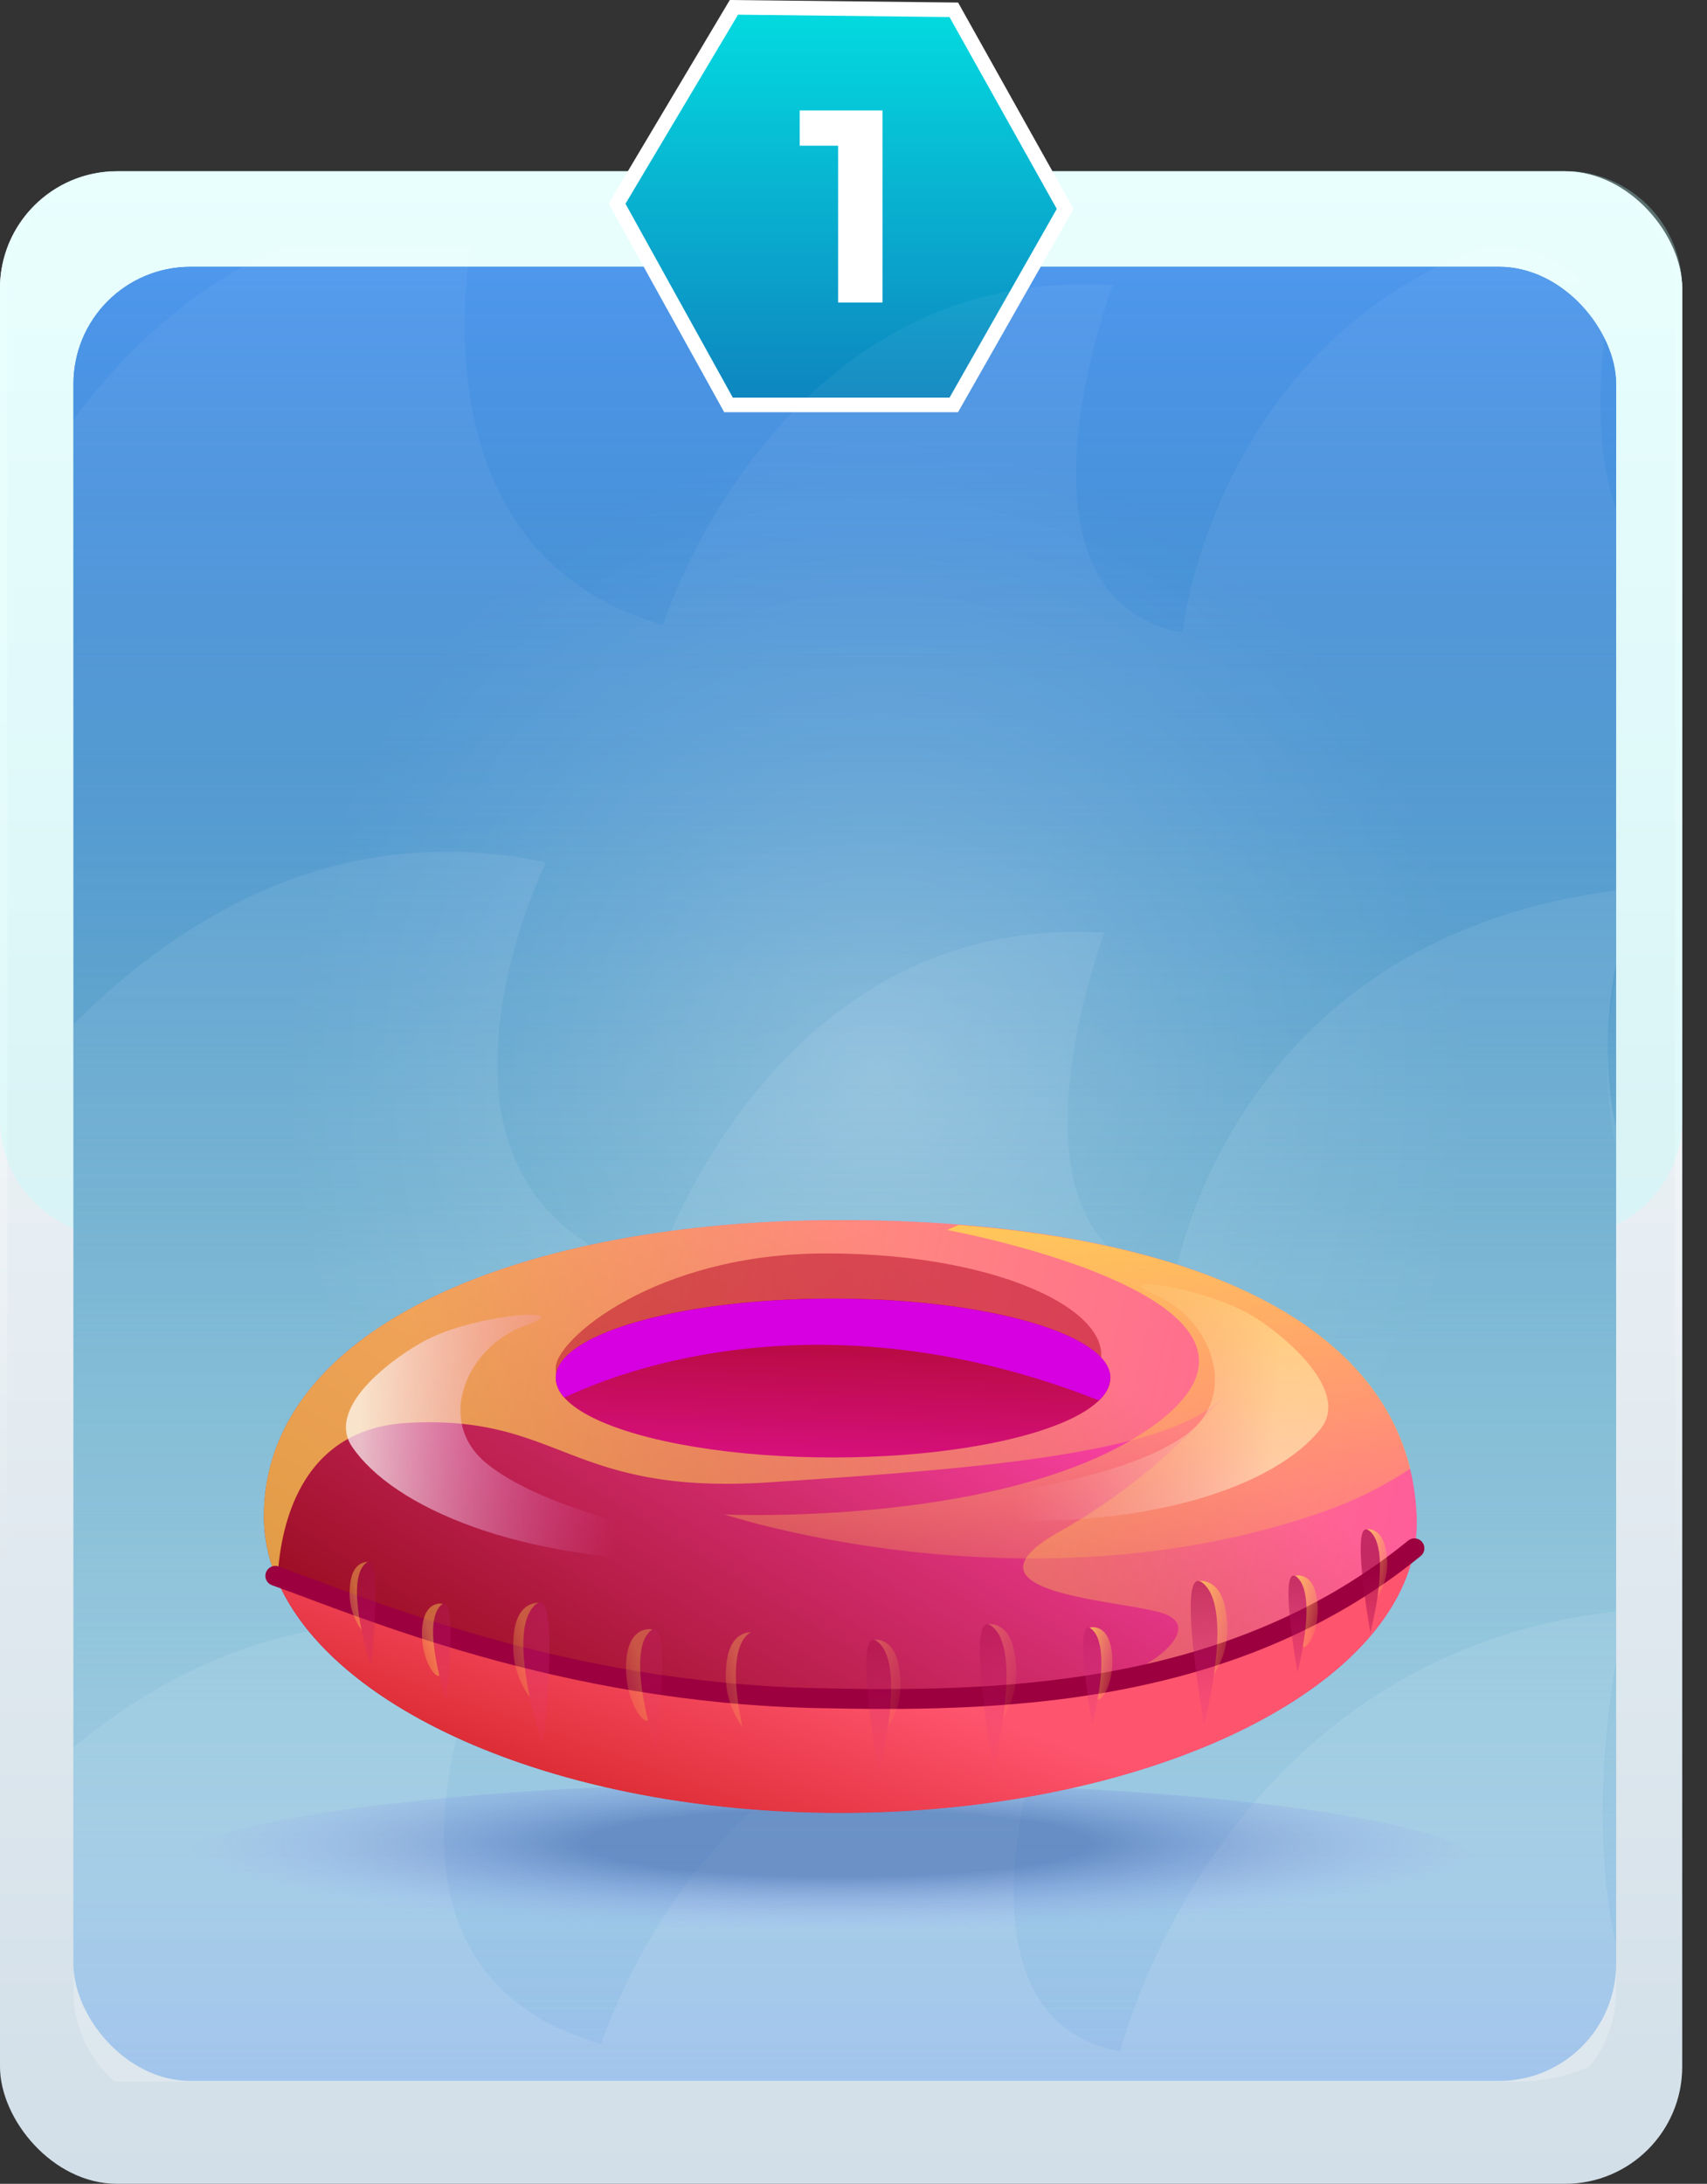 <?xml version="1.0" encoding="UTF-8"?>
<svg viewBox="0 0 174.28 222.85" xmlns="http://www.w3.org/2000/svg" xmlns:xlink="http://www.w3.org/1999/xlink">
    <rect x="0" y="0" width="174.28" height="222.85" fill="#333333" stroke="none"/>
    <defs>
        <style>.cls-1,.cls-23,.cls-4{fill:none;}.cls-2{isolation:isolate;}.cls-3{fill:url(#ai);}.cls-4{stroke-width:0.75px;stroke:url(#aj);}.cls-5{fill:#b6fffb;fill-opacity:0.3;}.cls-6{fill:url(#i);}.cls-7{fill:url(#h);}.cls-8{fill:url(#g);}.cls-9{stroke:#fff;stroke-width:1.49px;fill:url(#ak);}.cls-10{clip-path:url(#e);}.cls-11{opacity:0.48;}.cls-12,.cls-13,.cls-15,.cls-17{fill:#fff;}.cls-12{opacity:0.1;}.cls-13,.cls-42,.cls-43,.cls-44,.cls-45{opacity:0.42;}.cls-14{opacity:0.4;}.cls-15{opacity:0.61;}.cls-16{fill-opacity:0.5;fill:url(#f);}.cls-18{opacity:0.26;mix-blend-mode:color-dodge;fill:url(#ah);}.cls-19{fill:url(#j);}.cls-20,.cls-25,.cls-26,.cls-32,.cls-34,.cls-36,.cls-38{opacity:0.7;}.cls-20{fill:url(#a);}.cls-21{fill:#c21f37;opacity:0.62;}.cls-22{fill:url(#k);}.cls-23{stroke:#9c003f;stroke-linecap:round;stroke-linejoin:round;stroke-width:2.03px;}.cls-24{fill:url(#l);}.cls-25{fill:url(#c);}.cls-26{fill:url(#m);}.cls-27,.cls-28,.cls-29,.cls-30{opacity:0.27;}.cls-27{fill:url(#d);}.cls-28{fill:url(#ac);}.cls-29{fill:url(#n);}.cls-30{fill:url(#ab);}.cls-31,.cls-33,.cls-35,.cls-37,.cls-40{opacity:0.57;}.cls-31{fill:url(#b);}.cls-32{fill:url(#aa);}.cls-33{fill:url(#u);}.cls-34{fill:url(#z);}.cls-35{fill:url(#t);}.cls-36{fill:url(#y);}.cls-37{fill:url(#s);}.cls-38{fill:url(#x);}.cls-39,.cls-46,.cls-47{opacity:0.31;}.cls-39{fill:url(#w);}.cls-40{fill:url(#r);}.cls-41{opacity:0.35;fill:url(#v);}.cls-42{fill:url(#q);}.cls-43{fill:url(#ag);}.cls-44{fill:url(#p);}.cls-45{fill:url(#af);}.cls-46{fill:url(#o);}.cls-47{fill:url(#ae);}.cls-48{fill:url(#ad);}.cls-49{fill:#d600e0;mix-blend-mode:multiply;}</style>
        <linearGradient id="ai" x1="85.87" x2="85.87" y1="2892.2" y2="3097.6" gradientTransform="matrix(1 0 0 -1 0 3115.1)" gradientUnits="userSpaceOnUse">
            <stop stop-color="#d2dfe8" offset="0"/>
            <stop stop-color="#fff" offset="1"/>
        </linearGradient>
        <linearGradient id="aj" x1="85.87" x2="85.87" y1="3097.6" y2="2892.2" gradientTransform="matrix(1 0 0 -1 0 3115.1)" gradientUnits="userSpaceOnUse">
            <stop stop-color="#fff" offset="0"/>
            <stop stop-color="#fff" stop-opacity="0" offset=".7"/>
        </linearGradient>
        <linearGradient id="i" x1="86.25" x2="86.25" y1="2902.7" y2="3087.8" gradientTransform="matrix(1 0 0 -1 0 3115.1)" gradientUnits="userSpaceOnUse">
            <stop stop-color="#8bb6e8" offset="0"/>
            <stop stop-color="#91b9e9" offset=".02"/>
            <stop stop-color="#b2cff0" offset=".14"/>
            <stop stop-color="#cee0f5" offset=".27"/>
            <stop stop-color="#e4eefa" offset=".41"/>
            <stop stop-color="#f3f8fd" offset=".56"/>
            <stop stop-color="#fcfdfe" offset=".74"/>
            <stop stop-color="#fff" offset="1"/>
        </linearGradient>
        <linearGradient id="h" x1="86.25" x2="86.25" y1="2902.7" y2="3087.8" gradientTransform="matrix(1 0 0 -1 0 3115.1)" gradientUnits="userSpaceOnUse">
            <stop stop-color="#fff" offset="0"/>
            <stop stop-color="#03dbe0" stop-opacity="0" offset="0"/>
            <stop stop-color="#0e84bf" offset="1"/>
        </linearGradient>
        <linearGradient id="g" x1="86.25" x2="86.25" y1="2902.7" y2="3087.8" gradientTransform="matrix(1 0 0 -1 0 3115.1)" gradientUnits="userSpaceOnUse">
            <stop stop-color="#45657b" stop-opacity="0" offset="0"/>
            <stop stop-color="#4e97ed" offset="1"/>
        </linearGradient>
        <linearGradient id="ak" x1="85.87" x2="85.87" y1="3114.3" y2="3073.7" gradientTransform="matrix(1 0 0 -1 0 3115.1)" gradientUnits="userSpaceOnUse">
            <stop stop-color="#fff" offset="0"/>
            <stop stop-color="#03dbe0" offset="0"/>
            <stop stop-color="#0e84bf" offset="1"/>
        </linearGradient>
        <clipPath id="e">
            <path class="cls-1" d="M19.45,25.07h133.6A12.12,12.12,0,0,1,165,37.35V203.07a12.11,12.11,0,0,1-11.95,12.28H19.45A12.11,12.11,0,0,1,7.5,203.07V37.35A12.12,12.12,0,0,1,19.45,25.07Z"/>
        </clipPath>
        <radialGradient id="f" cx="539.06" cy="1971.8" r=".68" gradientTransform="matrix(0 13.04 98.4 0 -193940 -6841.1)" gradientUnits="userSpaceOnUse">
            <stop stop-color="#3255a8" offset=".38"/>
            <stop stop-color="#a0a0ff" stop-opacity="0" offset="1"/>
        </radialGradient>
        <radialGradient id="ah" cx="89.64" cy="536.52" r="60.66" gradientTransform="translate(0 -469.32) scale(1 1.08)" gradientUnits="userSpaceOnUse">
            <stop stop-color="#fff" offset="0"/>
            <stop stop-color="#fff" stop-opacity=".69" offset=".26"/>
            <stop stop-color="#fff" stop-opacity=".4" offset=".52"/>
            <stop stop-color="#fff" stop-opacity=".18" offset=".75"/>
            <stop stop-color="#fff" stop-opacity=".05" offset=".91"/>
            <stop stop-color="#fff" stop-opacity="0" offset="1"/>
        </radialGradient>
        <linearGradient id="j" x1="56.91" x2="116.81" y1="201.16" y2="104.26" gradientUnits="userSpaceOnUse">
            <stop stop-color="#820000" offset="0"/>
            <stop stop-color="#990d1f" offset=".15"/>
            <stop stop-color="#d22c6d" offset=".47"/>
            <stop stop-color="#ff45ab" offset=".71"/>
        </linearGradient>
        <linearGradient id="a" x1="-1.19" x2="184.61" y1="128.25" y2="169.46" gradientUnits="userSpaceOnUse">
            <stop stop-color="#ffd754" offset=".23"/>
            <stop stop-color="#ffb64f" stop-opacity="0" offset="1"/>
        </linearGradient>
        <linearGradient id="k" x1="87.67" x2="71.65" y1="155.81" y2="200.83" gradientUnits="userSpaceOnUse">
            <stop stop-color="#ff546e" offset=".29"/>
            <stop stop-color="#dc2c35" offset=".73"/>
            <stop stop-color="#c91616" offset="1"/>
        </linearGradient>
        <linearGradient id="l" x1="85.66" x2="83.75" y1="122.25" y2="179.85" gradientUnits="userSpaceOnUse">
            <stop stop-color="#990505" offset=".02"/>
            <stop stop-color="#a90824" offset=".15"/>
            <stop stop-color="#d20f73" offset=".43"/>
            <stop stop-color="#ff17c9" offset=".71"/>
        </linearGradient>
        <linearGradient id="c" x1="28.2" x2="62.66" y1="147.4" y2="146.77" gradientUnits="userSpaceOnUse">
            <stop stop-color="#fff" offset=".25"/>
            <stop stop-color="#f28aec" stop-opacity="0" offset="1"/>
        </linearGradient>
        <linearGradient id="m" x1="1647.4" x2="1681.9" y1="199.39" y2="198.75" gradientTransform="matrix(-1 -.07 -.07 1 1800 63.72)" xlink:href="#c"/>
        <linearGradient id="d" x1="101.84" x2="100.82" y1="159.28" y2="183.95" gradientUnits="userSpaceOnUse">
            <stop stop-color="#99003d" offset=".3"/>
            <stop stop-color="#ff4fb9" stop-opacity="0" offset="1"/>
        </linearGradient>
        <linearGradient id="ac" x1="98.79" x2="105.35" y1="169.84" y2="171.3" xlink:href="#a"/>
        <linearGradient id="n" x1="90.12" x2="89.17" y1="161.29" y2="184.33" xlink:href="#d"/>
        <linearGradient id="ab" x1="87.28" x2="93.4" y1="171.16" y2="172.51" xlink:href="#a"/>
        <linearGradient id="b" x1="123.19" x2="122.17" y1="159.17" y2="183.84" gradientUnits="userSpaceOnUse">
            <stop stop-color="#99003d" offset="0"/>
            <stop stop-color="#ff4fb9" stop-opacity="0" offset="1"/>
        </linearGradient>
        <linearGradient id="aa" x1="120.32" x2="126.87" y1="165.43" y2="166.88" xlink:href="#a"/>
        <linearGradient id="u" x1="139.87" x2="138.85" y1="159.86" y2="184.53" xlink:href="#b"/>
        <linearGradient id="z" x1="138.01" x2="142.76" y1="159.01" y2="160.06" xlink:href="#a"/>
        <linearGradient id="t" x1="132.63" x2="131.61" y1="159.56" y2="184.23" xlink:href="#b"/>
        <linearGradient id="y" x1="130.63" x2="135.71" y1="163.94" y2="165.07" xlink:href="#a"/>
        <linearGradient id="s" x1="111.93" x2="110.91" y1="158.71" y2="183.38" xlink:href="#b"/>
        <linearGradient id="x" x1="109.67" x2="114.75" y1="169.23" y2="170.36" xlink:href="#a"/>
        <linearGradient id="w" x1="1384" x2="1390.6" y1="128.38" y2="129.83" gradientTransform="matrix(-1 .06 .06 1 1451.9 -46.89)" xlink:href="#a"/>
        <linearGradient id="r" x1="1408.3" x2="1407.3" y1="117.71" y2="142.38" gradientTransform="matrix(-1 .06 .06 1 1451.9 -46.89)" xlink:href="#b"/>
        <linearGradient id="v" x1="1405.5" x2="1412" y1="123.97" y2="125.42" gradientTransform="matrix(-1 .06 .06 1 1451.9 -46.89)" xlink:href="#a"/>
        <linearGradient id="q" x1="1425" x2="1424" y1="118.39" y2="143.06" gradientTransform="matrix(-1 .06 .06 1 1451.9 -46.89)" xlink:href="#b"/>
        <linearGradient id="ag" x1="1423.2" x2="1427.9" y1="117.55" y2="118.6" gradientTransform="matrix(-1 .06 .06 1 1451.9 -46.89)" xlink:href="#a"/>
        <linearGradient id="p" x1="1417.8" x2="1416.8" y1="118.1" y2="142.77" gradientTransform="matrix(-1 .06 .06 1 1451.9 -46.89)" xlink:href="#b"/>
        <linearGradient id="af" x1="1415.8" x2="1420.8" y1="122.48" y2="123.6" gradientTransform="matrix(-1 .06 .06 1 1451.9 -46.89)" xlink:href="#a"/>
        <linearGradient id="o" x1="1397" x2="1395.7" y1="114" y2="145.17" gradientTransform="matrix(-1 .06 .06 1 1451.9 -46.89)" xlink:href="#b"/>
        <linearGradient id="ae" x1="1394.2" x2="1400.6" y1="127.3" y2="128.72" gradientTransform="matrix(-1 .06 .06 1 1451.9 -46.89)" xlink:href="#a"/>
        <linearGradient id="ad" x1="108.13" x2="109.28" y1="100.05" y2="173.3" xlink:href="#a"/>
    </defs>
    <g class="cls-2">
        <g>
            <g>
                <rect class="cls-3" y="17.49" width="171.75" height="205.36" rx="11.95"/>
                <rect class="cls-4" x=".37" y="17.86" width="171" height="204.61" rx="11.58"/>
                <path class="cls-5" d="M0,29.44a12,12,0,0,1,12-12H159.8a12,12,0,0,1,11.95,12v84.77a12,12,0,0,1-11.95,12H12A12,12,0,0,1,0,114.21Z"/>
                <rect class="cls-6" x="7.5" y="27.23" width="157.5" height="185.12" rx="11.95"/>
                <rect class="cls-7" x="7.5" y="27.23" width="157.5" height="185.12" rx="11.95"/>
                <rect class="cls-8" x="7.5" y="27.23" width="157.5" height="185.12" rx="11.95"/>
                <path class="cls-9" d="M74.93.75,97.38,1l11.37,20.32-11.37,20h-23L63,20.78Z"/>
                <g class="cls-10">
                    <g class="cls-11">
                        <path class="cls-12" d="M166.42,21.77c-41.64,4.06-45.7,42.77-45.7,42.77-19.19-3.61-7.1-35.45-7.1-35.45C79.31,26.93,67.68,63.77,67.68,63.77c-27.78-8-18.87-42.91-18.87-42.91C22,21.77,8.65,38.78.44,54.09l.8,57.46C12.66,97.39,31,82.76,55.76,88c0,0-16.71,33.81,11.07,41.82,0,0,11.63-36.85,45.94-34.69,0,0-12.09,31.85,7.1,35.46,0,0,5.61-35.93,47.24-40,0,0-10.26,30,7.17,39.17V62.13C155.86,54.87,166.42,21.77,166.42,21.77Z"/>
                        <path class="cls-13" d="m6.74 212.41h148.26a18.56 18.56 0 0 0 13-5.41c-8.45-16.82-1.94-42.66-1.94-42.66-41.64 4.06-51.66 45-51.66 45-19.19-3.62-7.1-35.46-7.1-35.46-34.3-2.15-45.91 34.69-45.91 34.69-27.78-8-11.07-41.81-11.07-41.81-21.18-4.5-37.62 5.51-49.08 17.35v22.45a5.68 5.68 0 0 0 5.5 5.85z"/>
                        <g class="cls-14">
                            <path class="cls-15" d="M162.75,210.69l-.45.2Z"/>
                            <path class="cls-15" d="M160.14,211.67l-.44.13Z"/>
                            <path class="cls-15" d="M161.9,211.06l-.45.18Z"/>
                            <path class="cls-15" d="M161,211.39l-.45.15Z"/>
                            <path class="cls-15" d="m156.31 212.36h-0.32z"/>
                            <path class="cls-15" d="M159.23,211.91l-.44.1Z"/>
                            <path class="cls-15" d="M158.29,212.11l-.42.07Z"/>
                            <path class="cls-15" d="M157.33,212.26l-.39.05Z"/>
                            <path class="cls-15" d="M167.36,207.66l-.49.41Z"/>
                            <path class="cls-15" d="m166.65 208.25c-0.15 0.13-0.31 0.25-0.47 0.37 0.16-0.12 0.32-0.24 0.47-0.37z"/>
                            <path class="cls-15" d="M163.58,210.28l-.45.23Z"/>
                            <path class="cls-15" d="m167.11 90.62c-41.63 4.07-47.24 40-47.24 40-19.19-3.61-7.1-35.46-7.1-35.46-34.31-2.16-45.94 34.69-45.94 34.69-27.78-8.01-11.07-41.85-11.07-41.85-24.76-5.24-43.1 9.39-54.52 23.55v72.56c11.46-11.84 27.9-21.85 49.08-17.35 0 0-16.71 33.81 11.07 41.81 0 0 11.63-36.84 45.94-34.68 0 0-12.09 31.84 7.1 35.46 0 0 10-40.92 51.66-45 0 0-6.51 25.84 1.94 42.66a21 21 0 0 0 6.25-15.01v-62.21c-17.34-13.45-7.17-39.17-7.17-39.17z"/>
                            <path class="cls-15" d="M168,207l-.52.49Z"/>
                            <path class="cls-15" d="M164.39,209.83l-.46.26Z"/>
                            <path class="cls-15" d="M165.92,208.81l-.46.33Z"/>
                            <path class="cls-15" d="M165.17,209.34l-.47.29Z"/>
                        </g>
                    </g>
                </g>
                <ellipse class="cls-16" cx="84.33" cy="190.76" rx="67.28" ry="8.92"/>
                <path class="cls-17" d="m90.1 11.27v19.6h-4.53v-16h-3.92v-3.6z"/>
            </g>
            <g>
                <ellipse class="cls-18" cx="89.64" cy="111.33" rx="60.66" ry="68.3"/>
                <path class="cls-19" d="m144.64 154.74c0.68 16.68-26.35 30.23-58.85 30.23s-58.85-13.53-58.85-30.23c0-19.36 26.35-30.23 58.85-30.23s57.99 9.15 58.85 30.23z"/>
                <path class="cls-20" d="M144.64,154.74c-.86-21.08-26.35-30.23-58.85-30.23s-58.85,10.87-58.85,30.23a16.4,16.4,0,0,0,1.38,6.51c.31-5.92,2.51-15.46,13.31-16.05,15.74-.86,16.31,7.44,37,6.06,19.93-1.33,40.82-2.74,46.35-8.83a61.85,61.85,0,0,1-16.78,13.85c-11.16,6.28,5.81,6.95,10.3,8.28s-.67,5.06-2.1,5.54c-.5.16,3,3.91,8.16,7.48C137.11,172,145,163.86,144.64,154.74Zm-19.16-12.92a1,1,0,0,1,.08-.11Z"/>
                <path class="cls-21" d="m111.27 141c-1.9 2.13-18.65-3.33-29.53-3.33s-25 9.37-25 1.9c0-2.84 10.18-11.67 27.57-11.66 19.33-0.03 32.17 7.21 26.96 13.09z"/>
                <path class="cls-22" d="m144.41 158c-19 15.49-43.39 15.67-61 15.29-26.18-0.56-46.3-9.28-55.3-12.48 5.52 13.8 29.24 24.19 57.68 24.19 30.34 0 55.91-11.84 58.62-27z"/>
                <path class="cls-23" d="M144.41,158c-19,15.49-43.39,15.67-61,15.29-26.18-.56-46.3-9.28-55.3-12.48"/>
                <ellipse class="cls-24" cx="85.05" cy="140.62" rx="28.31" ry="8.11"/>
                <path class="cls-25" d="m43.58 136.71c-2.87 1.46-10.49 6.74-7.63 10.93 4.15 6.1 16.91 11.83 36.12 11.7s-12.12-1.65-22.39-10c-5.39-4.41-1.9-12.08 4.07-14.12 5.31-1.85-4.89-1.22-10.17 1.49z"/>
                <path class="cls-26" d="m128 134.36c2.75 1.66 10 7.47 6.83 11.45-4.57 5.79-17.7 10.6-36.85 9.12s12.2-0.79 23-8.44c5.69-4 2.75-11.92-3.07-14.37-5.09-2.18 5.09-0.81 10.09 2.24z"/>
                <path class="cls-27" d="m101.4 180.35s-3.07-17.13 0-14.29 0 14.29 0 14.29z"/>
                <path class="cls-28" d="m101.4 166.06c1.71 1.57 1.52 5.8 1 9.25a8.78 8.78 0 0 0 1.3-5.85c-0.35-3.63-2.21-3.77-2.84-3.71a1.09 1.09 0 0 1 0.54 0.31z"/>
                <path class="cls-29" d="m89.72 181s-2.87-16 0-13.35 0 13.35 0 13.35z"/>
                <path class="cls-30" d="m89.72 167.62c1.59 1.47 1.41 5.42 0.94 8.64a8.14 8.14 0 0 0 1.22-5.46c-0.33-3.39-2.06-3.52-2.65-3.47a1.13 1.13 0 0 1 0.49 0.29z"/>
                <path class="cls-31" d="m122.93 175.94s-3.07-17.13 0-14.29 0 14.29 0 14.29z"/>
                <path class="cls-32" d="m122.93 161.65c1.7 1.57 1.52 5.79 1 9.24a8.74 8.74 0 0 0 1.31-5.84c-0.36-3.63-2.21-3.77-2.84-3.71a1 1 0 0 1 0.53 0.31z"/>
                <path class="cls-33" d="m139.91 166.6s-2.22-12.36 0-10.31 0 10.31 0 10.31z"/>
                <path class="cls-34" d="M139.91,156.29c1.23,1.13,1.09,4.17.73,6.66a6.31,6.31,0,0,0,.94-4.21c-.26-2.64-1.61-2.72-2.06-2.68A.82.82,0,0,1,139.91,156.29Z"/>
                <path class="cls-35" d="m132.47 170.65s-2.07-11.56 0-9.64 0 9.64 0 9.64z"/>
                <path class="cls-36" d="m134.5 163.51c-0.32-3.24-2.26-2.71-2.26-2.71a0.93 0.93 0 0 1 0.22 0.16c1.29 1.19 1 4.66 0.54 7.09 0.55 0.3 1.76-1.88 1.5-4.54z"/>
                <path class="cls-37" d="m111.51 175.94s-2.07-11.56 0-9.64 0 9.64 0 9.64z"/>
                <path class="cls-38" d="m113.54 168.8c-0.31-3.24-2.25-2.72-2.25-2.72v0.06a0.93 0.93 0 0 1 0.22 0.16c1.3 1.19 1 4.66 0.55 7.09 0.53 0.25 1.74-1.93 1.48-4.59z"/>
                <path class="cls-39" d="m76.21 166.91c-1.6 1.68-1.14 5.89-0.41 9.3a8.73 8.73 0 0 1-1.68-5.75c0.12-3.64 2-3.91 2.59-3.89a1.19 1.19 0 0 0-0.5 0.34z"/>
                <path class="cls-40" d="m55.43 178.16s2-17.29-0.92-14.26 0.92 14.26 0.92 14.26z"/>
                <path class="cls-41" d="m54.51 163.9c-1.6 1.68-1.14 5.88-0.42 9.29a8.77 8.77 0 0 1-1.68-5.75c0.12-3.64 2-3.9 2.6-3.88a1 1 0 0 0-0.5 0.34z"/>
                <path class="cls-42" d="m37.88 169.94s1.42-12.48-0.66-10.3 0.66 10.3 0.66 10.3z"/>
                <path class="cls-43" d="M37.22,159.64c-1.15,1.22-.82,4.24-.3,6.7a6.27,6.27,0,0,1-1.21-4.14c.09-2.65,1.43-2.82,1.88-2.8A.77.77,0,0,0,37.22,159.64Z"/>
                <path class="cls-44" d="m45.57 173.5s1.32-11.67-0.62-9.62 0.62 9.62 0.62 9.62z"/>
                <path class="cls-45" d="M43.08,166.51c.11-3.26,2.08-2.86,2.08-2.86v.06a.63.63,0,0,0-.21.17c-1.22,1.27-.67,4.71-.09,7.11C44.35,171.28,43,169.18,43.08,166.51Z"/>
                <path class="cls-46" d="m67.06 178.71s1.67-14.74-0.79-12.15 0.79 12.15 0.79 12.15z"/>
                <path class="cls-47" d="m63.92 169.88c0.13-4.11 2.62-3.61 2.62-3.61v0.07a1.24 1.24 0 0 0-0.27 0.22c-1.53 1.61-0.84 6-0.11 9-0.65 0.35-2.36-2.3-2.24-5.68z"/>
                <path class="cls-48" d="M97.88,125c-.76.32-1.17.52-1.17.52s38.88,7.12,21,20C103.28,155.87,74,154.55,74,154.55s30.64,10.15,60.58-.1a39.94,39.94,0,0,0,9.42-4.59C140.21,134.69,122,126.85,97.88,125Z"/>
                <path class="cls-49" d="m85.05 132.52c-15.63 0-28.31 3.63-28.31 8.1a3.06 3.06 0 0 0 0.89 2c5.68-2.71 26.44-10.78 54.55 0.28a3.26 3.26 0 0 0 1.18-2.31c0-4.44-12.68-8.07-28.31-8.07z"/>
            </g>
        </g>
    </g>
</svg>

